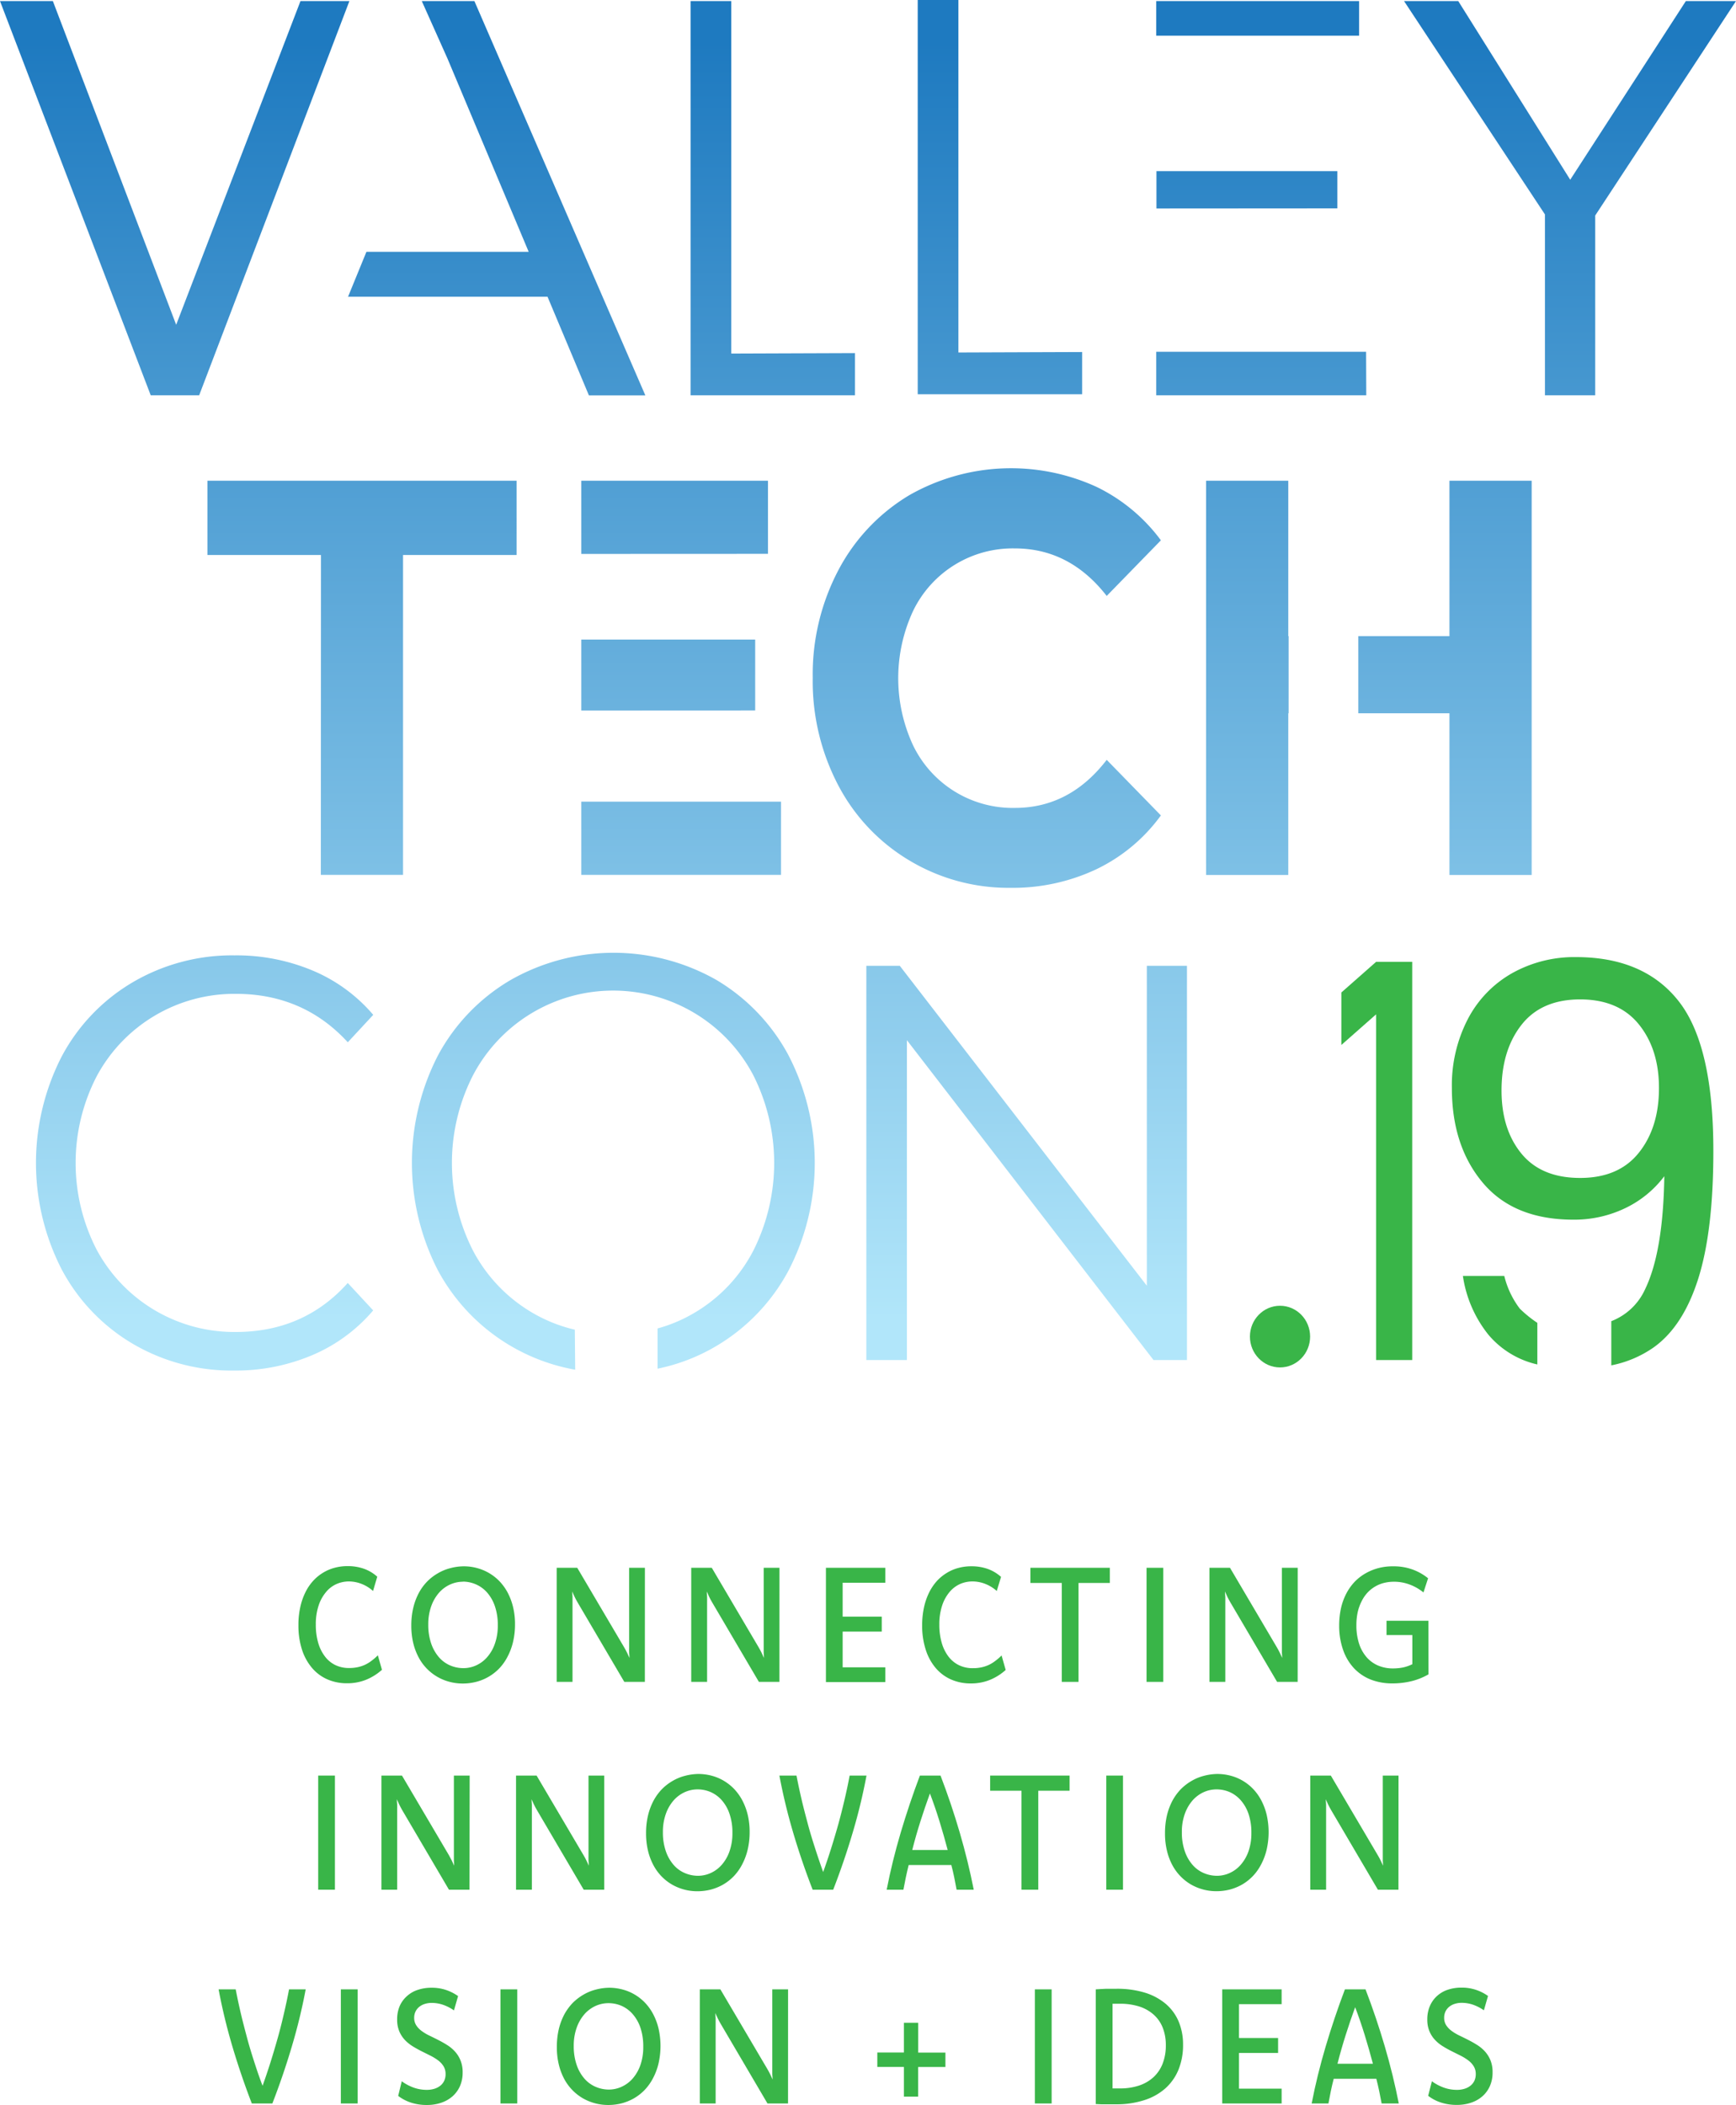 <svg xmlns="http://www.w3.org/2000/svg" xmlns:xlink="http://www.w3.org/1999/xlink" viewBox="0 0 422.33 512.03"><defs><style>.a{fill:#39b548;}.b{fill:url(#a);}</style><linearGradient id="a" x1="211.17" y1="320.92" x2="211.17" y2="10.34" gradientUnits="userSpaceOnUse"><stop offset="0" stop-color="#b1e6fa"/><stop offset="1" stop-color="#1e7ac0"/></linearGradient></defs><title>splash</title><path class="a" d="M255.84,511.66h-4.08V483.9h4.08Z"/><path class="a" d="M266.58,483.9l1.33-.08,1.24-.06,1.22,0h1.26a23.1,23.1,0,0,1,6.84.93,14.49,14.49,0,0,1,5.08,2.7,11.56,11.56,0,0,1,3.17,4.29,14.33,14.33,0,0,1,1.09,5.69,15.83,15.83,0,0,1-1.12,6.1,12.37,12.37,0,0,1-3.22,4.55,14.15,14.15,0,0,1-5.12,2.84,21.7,21.7,0,0,1-6.81,1h-1.27l-1.21,0-1.2,0-1.28-.06ZM270.66,508l.9,0h.9a14.47,14.47,0,0,0,4.68-.71,9.75,9.75,0,0,0,3.52-2.06,8.9,8.9,0,0,0,2.2-3.3,12.05,12.05,0,0,0,.76-4.42,11.41,11.41,0,0,0-.75-4.27,8.36,8.36,0,0,0-2.19-3.17,9.72,9.72,0,0,0-3.54-2,15.44,15.44,0,0,0-4.75-.67h-1.73Z"/><path class="a" d="M311.79,487.5H301.42v8.24h9.51v3.63h-9.51v8.69h10.37v3.6H297.34V483.9h14.45Z"/><path class="a" d="M332.2,483.9q2.63,6.86,4.69,13.88t3.4,13.88h-4.17c-.18-1-.38-2-.59-3s-.44-2-.7-3H324.46c-.26,1-.49,2-.7,3s-.4,2-.58,3H319.1q1.33-6.87,3.41-13.88t4.68-13.88ZM334,502q-.92-3.5-2-7t-2.32-6.75c-.81,2.2-1.57,4.45-2.3,6.75s-1.4,4.63-2,7Z"/><path class="a" d="M348.35,506.26a11.57,11.57,0,0,0,2.92,1.55,9.4,9.4,0,0,0,3.12.54,6.15,6.15,0,0,0,1.88-.26,4.27,4.27,0,0,0,1.47-.76,3.35,3.35,0,0,0,.95-1.2,3.78,3.78,0,0,0,.33-1.62,3.52,3.52,0,0,0-.51-1.91,5.14,5.14,0,0,0-1.33-1.43,12.17,12.17,0,0,0-1.89-1.16l-2.16-1.08c-.74-.37-1.46-.77-2.16-1.21a8.89,8.89,0,0,1-1.89-1.55,6.92,6.92,0,0,1-1.34-2.1,7.24,7.24,0,0,1-.51-2.84,8.12,8.12,0,0,1,.62-3.25,7,7,0,0,1,1.71-2.43A7.34,7.34,0,0,1,352.2,484a10.31,10.31,0,0,1,3.37-.52A10.79,10.79,0,0,1,359,484a11.16,11.16,0,0,1,3,1.51L361,489a11.05,11.05,0,0,0-2.64-1.36,8.58,8.58,0,0,0-2.75-.46,5.41,5.41,0,0,0-1.7.25,4,4,0,0,0-1.35.71,3.35,3.35,0,0,0-.9,1.14,3.43,3.43,0,0,0-.33,1.52,3.33,3.33,0,0,0,.5,1.84,5.5,5.5,0,0,0,1.34,1.39,12.24,12.24,0,0,0,1.89,1.12c.71.34,1.43.69,2.16,1.07a24.59,24.59,0,0,1,2.17,1.23,9.06,9.06,0,0,1,1.89,1.59,7.42,7.42,0,0,1,1.33,2.15,7.61,7.61,0,0,1,.5,2.93,8,8,0,0,1-.65,3.3,7.16,7.16,0,0,1-1.82,2.49,7.94,7.94,0,0,1-2.76,1.56,10.66,10.66,0,0,1-3.45.54,12.3,12.3,0,0,1-3.85-.57,10.22,10.22,0,0,1-3.14-1.64Z"/><path class="a" d="M223.38,499.28H230v3.51h-6.63V510H219.9v-7.23h-6.47v-3.51h6.47v-7.23h3.48Z"/><path class="a" d="M74.37,483.9A136.32,136.32,0,0,1,71,497.78q-2.07,7-4.74,13.88h-5q-2.65-6.87-4.73-13.88a138.93,138.93,0,0,1-3.35-13.88h4.16c.36,1.88.77,3.8,1.23,5.78s1,4,1.53,6,1.15,4,1.78,5.95,1.28,3.88,2,5.73c.66-1.85,1.31-3.76,1.93-5.73s1.22-4,1.77-5.95,1.06-4,1.52-6,.87-3.9,1.22-5.78Z"/><path class="a" d="M87,511.66H82.92V483.9H87Z"/><path class="a" d="M97.74,506.26a11.51,11.51,0,0,0,2.91,1.55,9.41,9.41,0,0,0,3.13.54,6.24,6.24,0,0,0,1.88-.26,4.27,4.27,0,0,0,1.47-.76,3.33,3.33,0,0,0,.94-1.2,3.78,3.78,0,0,0,.33-1.62,3.6,3.6,0,0,0-.5-1.91,5.29,5.29,0,0,0-1.33-1.43,12.28,12.28,0,0,0-1.9-1.16l-2.16-1.08c-.74-.37-1.45-.77-2.16-1.21a9.41,9.41,0,0,1-1.89-1.55,7.11,7.11,0,0,1-1.34-2.1,7.24,7.24,0,0,1-.5-2.84,8.12,8.12,0,0,1,.61-3.25A6.93,6.93,0,0,1,99,485.55a7.22,7.22,0,0,1,2.63-1.52,10.36,10.36,0,0,1,3.37-.52,10.75,10.75,0,0,1,3.44.52,11.37,11.37,0,0,1,3,1.51l-1,3.48a10.93,10.93,0,0,0-2.65-1.36,8.58,8.58,0,0,0-2.75-.46,5.46,5.46,0,0,0-1.7.25,4,4,0,0,0-1.35.71,3.35,3.35,0,0,0-.9,1.14,3.43,3.43,0,0,0-.33,1.52,3.26,3.26,0,0,0,.51,1.84,5.18,5.18,0,0,0,1.34,1.39,11.36,11.36,0,0,0,1.89,1.12c.7.34,1.42.69,2.15,1.07a24.59,24.59,0,0,1,2.17,1.23,9.06,9.06,0,0,1,1.89,1.59,7.21,7.21,0,0,1,1.33,2.15,7.6,7.6,0,0,1,.51,2.93,8.13,8.13,0,0,1-.65,3.3,7.29,7.29,0,0,1-1.82,2.49,8.12,8.12,0,0,1-2.76,1.56,10.77,10.77,0,0,1-3.46.54,12.35,12.35,0,0,1-3.85-.57,10.33,10.33,0,0,1-3.14-1.64Z"/><path class="a" d="M125.83,511.66h-4.08V483.9h4.08Z"/><path class="a" d="M148.2,483.51a12.69,12.69,0,0,1,3.19.41,11.69,11.69,0,0,1,5.49,3.2,12.35,12.35,0,0,1,2,2.77,15.13,15.13,0,0,1,1.32,3.5,19.13,19.13,0,0,1,0,8.56,15.1,15.1,0,0,1-1.34,3.57,12.54,12.54,0,0,1-2,2.82,12,12,0,0,1-2.6,2.05,12.54,12.54,0,0,1-3,1.23,13.36,13.36,0,0,1-3.29.41,12.41,12.41,0,0,1-6.14-1.61,12,12,0,0,1-4.58-4.75,14.76,14.76,0,0,1-1.31-3.51,17.59,17.59,0,0,1-.47-4.24,18.88,18.88,0,0,1,.47-4.32,15.27,15.27,0,0,1,1.34-3.59,13.12,13.12,0,0,1,2.06-2.82,12.62,12.62,0,0,1,2.61-2,11.55,11.55,0,0,1,3-1.23A13.34,13.34,0,0,1,148.2,483.51Zm-.21,3.75a7.59,7.59,0,0,0-3.11.68,8.11,8.11,0,0,0-2.69,2,10.19,10.19,0,0,0-1.89,3.27,12.86,12.86,0,0,0-.72,4.47,13.78,13.78,0,0,0,.71,4.61,10,10,0,0,0,1.88,3.32,7.63,7.63,0,0,0,2.73,2,8.17,8.17,0,0,0,3.24.67,7.45,7.45,0,0,0,3.08-.68,7.92,7.92,0,0,0,2.69-2,10,10,0,0,0,1.88-3.27,13.19,13.19,0,0,0,.7-4.49,14.06,14.06,0,0,0-.69-4.61,9.79,9.79,0,0,0-1.89-3.32,7.8,7.8,0,0,0-2.71-2A8,8,0,0,0,148,487.26Z"/><path class="a" d="M191.71,511.66h-5l-11.4-19.4c-.26-.44-.49-.88-.7-1.31s-.41-.86-.59-1.29c0,.43.07.86.08,1.29s0,.87,0,1.31v19.4h-3.85V483.9h5l11.44,19.4c.26.44.49.87.69,1.28s.39.84.58,1.25c0-.41-.07-.83-.08-1.26s0-.86,0-1.27V483.9h3.84Z"/><path class="a" d="M81.48,459.66H77.41V431.9h4.07Z"/><path class="a" d="M114.22,459.66h-5l-11.4-19.4c-.25-.44-.49-.88-.69-1.31s-.41-.86-.59-1.29c0,.43.06.86.08,1.29s0,.87,0,1.31v19.4H92.79V431.9h5l11.44,19.4c.25.44.48.87.68,1.28s.4.84.58,1.25c0-.41-.06-.83-.07-1.26s0-.86,0-1.27V431.9h3.84Z"/><path class="a" d="M147,459.66h-5l-11.4-19.4c-.26-.44-.49-.88-.7-1.31s-.4-.86-.59-1.29c0,.43.07.86.08,1.29s0,.87,0,1.31v19.4h-3.85V431.9h5l11.44,19.4c.26.44.49.87.69,1.28s.39.84.58,1.25c0-.41-.06-.83-.08-1.26s0-.86,0-1.27V431.9H147Z"/><path class="a" d="M169.88,431.51a12.71,12.71,0,0,1,3.2.41,11.83,11.83,0,0,1,2.94,1.21,12.11,12.11,0,0,1,2.55,2,12.67,12.67,0,0,1,2,2.77,15.13,15.13,0,0,1,1.32,3.5,17.64,17.64,0,0,1,.48,4.24,18.31,18.31,0,0,1-.49,4.32,15.1,15.1,0,0,1-1.34,3.57,12.27,12.27,0,0,1-2,2.82,11.8,11.8,0,0,1-2.6,2.05,12.21,12.21,0,0,1-3,1.23,13.28,13.28,0,0,1-3.28.41,12.34,12.34,0,0,1-6.14-1.61,11.82,11.82,0,0,1-2.57-2,12.13,12.13,0,0,1-2-2.76,14.76,14.76,0,0,1-1.31-3.51,18.11,18.11,0,0,1-.47-4.24,18.32,18.32,0,0,1,.48-4.32,15.27,15.27,0,0,1,1.34-3.59,12.79,12.79,0,0,1,2.06-2.82,12.31,12.31,0,0,1,2.6-2,11.69,11.69,0,0,1,3-1.23A13.46,13.46,0,0,1,169.88,431.51Zm-.2,3.75a7.59,7.59,0,0,0-3.11.68,8,8,0,0,0-2.69,2,10,10,0,0,0-1.89,3.27,12.86,12.86,0,0,0-.72,4.47,13.78,13.78,0,0,0,.71,4.61,10,10,0,0,0,1.88,3.32,7.46,7.46,0,0,0,2.73,2,8.17,8.17,0,0,0,3.24.67,7.45,7.45,0,0,0,3.08-.68,7.88,7.88,0,0,0,2.68-2,9.82,9.82,0,0,0,1.88-3.27,13.18,13.18,0,0,0,.71-4.49,13.79,13.79,0,0,0-.7-4.61,9.61,9.61,0,0,0-1.88-3.32,7.74,7.74,0,0,0-2.72-2A8,8,0,0,0,169.68,435.26Z"/><path class="a" d="M210.8,431.9a136.32,136.32,0,0,1-3.36,13.88q-2.07,7-4.74,13.88h-5q-2.67-6.87-4.74-13.88a138.93,138.93,0,0,1-3.35-13.88h4.16c.36,1.88.77,3.8,1.23,5.78s1,4,1.53,6,1.15,4,1.78,5.95,1.28,3.88,1.95,5.73q1-2.77,1.93-5.73t1.77-5.95q.82-3,1.52-6c.47-2,.87-3.9,1.22-5.78Z"/><path class="a" d="M228.81,431.9q2.63,6.86,4.68,13.88t3.4,13.88h-4.17c-.18-1-.38-2-.58-3s-.44-2-.7-3H221.06c-.25,1-.48,2-.69,3s-.41,2-.59,3h-4.07q1.33-6.87,3.41-13.88t4.67-13.88ZM230.55,450q-.92-3.5-2-7t-2.32-6.75q-1.2,3.3-2.3,6.75t-2,7Z"/><path class="a" d="M260.21,435.59h-7.62v24.07h-4.08V435.59h-7.63V431.9h19.33Z"/><path class="a" d="M273.2,459.66h-4.07V431.9h4.07Z"/><path class="a" d="M296.13,431.51a12.71,12.71,0,0,1,3.2.41,11.69,11.69,0,0,1,5.49,3.2,12.35,12.35,0,0,1,2,2.77,15.13,15.13,0,0,1,1.32,3.5,19.13,19.13,0,0,1,0,8.56,15.1,15.1,0,0,1-1.34,3.57,12.27,12.27,0,0,1-2,2.82,12,12,0,0,1-2.59,2.05,12.54,12.54,0,0,1-3,1.23,13.36,13.36,0,0,1-3.29.41,12.41,12.41,0,0,1-6.14-1.61,12,12,0,0,1-4.58-4.75,14.34,14.34,0,0,1-1.31-3.51,17.59,17.59,0,0,1-.47-4.24,18.88,18.88,0,0,1,.47-4.32,15.27,15.27,0,0,1,1.34-3.59,12.79,12.79,0,0,1,2.06-2.82,12.62,12.62,0,0,1,2.61-2,11.55,11.55,0,0,1,3-1.23A13.32,13.32,0,0,1,296.13,431.51Zm-.2,3.75a7.59,7.59,0,0,0-3.11.68,8.11,8.11,0,0,0-2.69,2,10.19,10.19,0,0,0-1.89,3.27,12.86,12.86,0,0,0-.72,4.47,13.78,13.78,0,0,0,.71,4.61,10,10,0,0,0,1.88,3.32,7.54,7.54,0,0,0,2.73,2,8.17,8.17,0,0,0,3.24.67,7.45,7.45,0,0,0,3.08-.68,7.79,7.79,0,0,0,2.68-2,10,10,0,0,0,1.89-3.27,13.19,13.19,0,0,0,.7-4.49,14.06,14.06,0,0,0-.69-4.61,9.79,9.79,0,0,0-1.89-3.32,7.8,7.8,0,0,0-2.71-2A8.06,8.06,0,0,0,295.93,435.26Z"/><path class="a" d="M340.21,459.66h-5l-11.4-19.4c-.26-.44-.49-.88-.7-1.31s-.4-.86-.59-1.29q.06.64.09,1.29c0,.43,0,.87,0,1.31v19.4h-3.85V431.9h5l11.44,19.4c.26.44.49.87.69,1.28s.4.84.58,1.25c0-.41-.06-.83-.07-1.26s0-.86,0-1.27V431.9h3.83Z"/><path class="a" d="M90.75,387a9.07,9.07,0,0,0-2.83-1.74,8.52,8.52,0,0,0-3.1-.58,7.46,7.46,0,0,0-3,.65,7,7,0,0,0-2.56,2,9.76,9.76,0,0,0-1.77,3.28,14.43,14.43,0,0,0-.66,4.59,15.58,15.58,0,0,0,.57,4.37A10,10,0,0,0,79,402.86,7,7,0,0,0,81.54,405a7.53,7.53,0,0,0,3.41.74,9.81,9.81,0,0,0,2-.19,8.41,8.41,0,0,0,1.8-.58,8.63,8.63,0,0,0,1.65-1,12.37,12.37,0,0,0,1.52-1.33l1,3.53a13.13,13.13,0,0,1-3.86,2.42,12.12,12.12,0,0,1-4.68.86,11.73,11.73,0,0,1-4.84-1,10.3,10.3,0,0,1-3.71-2.83,12.94,12.94,0,0,1-2.39-4.44,19,19,0,0,1-.84-5.85,19.72,19.72,0,0,1,.44-4.35,15.55,15.55,0,0,1,1.23-3.6,12,12,0,0,1,1.89-2.82,10.84,10.84,0,0,1,2.43-2,10.55,10.55,0,0,1,2.85-1.21,12,12,0,0,1,3.13-.4,11.82,11.82,0,0,1,3.93.63,9.72,9.72,0,0,1,3.28,1.95Z"/><path class="a" d="M112.8,381a12.27,12.27,0,0,1,3.2.41,11.82,11.82,0,0,1,5.49,3.2,12.6,12.6,0,0,1,2,2.76,15.21,15.21,0,0,1,1.32,3.51,17.58,17.58,0,0,1,.48,4.24,18.31,18.31,0,0,1-.49,4.32,15.27,15.27,0,0,1-1.34,3.57,12.27,12.27,0,0,1-2,2.82,11.86,11.86,0,0,1-5.61,3.27,12.82,12.82,0,0,1-3.28.41,12.27,12.27,0,0,1-3.2-.41,11.89,11.89,0,0,1-7.52-5.94,14.77,14.77,0,0,1-1.32-3.51,18.11,18.11,0,0,1-.47-4.24,18.32,18.32,0,0,1,.48-4.32,15.1,15.1,0,0,1,1.34-3.59,12.34,12.34,0,0,1,2.06-2.82,12.11,12.11,0,0,1,2.61-2,11.41,11.41,0,0,1,3-1.23A12.85,12.85,0,0,1,112.8,381Zm-.2,3.75a7.59,7.59,0,0,0-3.11.68,8,8,0,0,0-2.69,2,10.19,10.19,0,0,0-1.89,3.27,13,13,0,0,0-.72,4.48,13.82,13.82,0,0,0,.71,4.61,10.15,10.15,0,0,0,1.88,3.32,7.57,7.57,0,0,0,2.73,2,8.16,8.16,0,0,0,3.24.66,7.44,7.44,0,0,0,3.08-.67,7.79,7.79,0,0,0,2.68-2,9.82,9.82,0,0,0,1.88-3.27,13,13,0,0,0,.71-4.5,13.83,13.83,0,0,0-.7-4.61,9.8,9.8,0,0,0-1.88-3.32,7.71,7.71,0,0,0-2.72-2A8,8,0,0,0,112.6,384.72Z"/><path class="a" d="M156.88,409.11h-5l-11.4-19.39c-.26-.44-.49-.88-.7-1.31s-.4-.86-.59-1.29q.06.64.09,1.29c0,.43,0,.87,0,1.31v19.39h-3.85V381.36h5l11.44,19.39c.26.45.49.87.69,1.29s.39.83.58,1.25c0-.42-.06-.84-.08-1.27s0-.85,0-1.27V381.36h3.83Z"/><path class="a" d="M189.62,409.11h-5l-11.4-19.39c-.26-.44-.49-.88-.7-1.31s-.4-.86-.58-1.29c0,.43.06.86.08,1.29s0,.87,0,1.31v19.39h-3.86V381.36h5l11.43,19.39c.26.45.49.87.69,1.29s.4.83.58,1.25c0-.42-.06-.84-.07-1.27s0-.85,0-1.27V381.36h3.84Z"/><path class="a" d="M215.37,385H205v8.24h9.51v3.64H205v8.69h10.37v3.59H200.93V381.36h14.44Z"/><path class="a" d="M242.49,387a9.11,9.11,0,0,0-2.84-1.74,8.51,8.51,0,0,0-3.09-.58,7.51,7.51,0,0,0-3.06.65,7.2,7.2,0,0,0-2.56,2,9.92,9.92,0,0,0-1.76,3.28,14.43,14.43,0,0,0-.66,4.59,15.58,15.58,0,0,0,.57,4.37,10.19,10.19,0,0,0,1.62,3.34,7.16,7.16,0,0,0,2.56,2.13,7.57,7.57,0,0,0,3.42.74,9.88,9.88,0,0,0,2-.19,8.41,8.41,0,0,0,1.8-.58,8.27,8.27,0,0,0,1.64-1,11.75,11.75,0,0,0,1.53-1.33l1,3.53a13.08,13.08,0,0,1-3.85,2.42,12.19,12.19,0,0,1-4.68.86,11.69,11.69,0,0,1-4.84-1,10.42,10.42,0,0,1-3.72-2.83,12.93,12.93,0,0,1-2.38-4.44,18.74,18.74,0,0,1-.85-5.85,20.34,20.34,0,0,1,.44-4.35,16,16,0,0,1,1.23-3.6,12.63,12.63,0,0,1,1.89-2.82,11.12,11.12,0,0,1,2.44-2,10.35,10.35,0,0,1,2.84-1.21,12,12,0,0,1,3.13-.4,11.92,11.92,0,0,1,3.94.63,9.82,9.82,0,0,1,3.28,1.95Z"/><path class="a" d="M270,385.05h-7.62v24.06h-4.07V385.05h-7.64v-3.69H270Z"/><path class="a" d="M283,409.11h-4.07V381.36H283Z"/><path class="a" d="M315.69,409.11h-5l-11.4-19.39c-.26-.44-.49-.88-.7-1.31s-.4-.86-.58-1.29c0,.43.06.86.08,1.29s0,.87,0,1.31v19.39h-3.86V381.36h5l11.43,19.39c.26.45.49.87.69,1.29s.4.83.58,1.25c0-.42-.06-.84-.07-1.27s0-.85,0-1.27V381.36h3.84Z"/><path class="a" d="M347.52,407.28a15.86,15.86,0,0,1-4.1,1.65,19.33,19.33,0,0,1-4.72.55,14.18,14.18,0,0,1-5.17-.91,11.31,11.31,0,0,1-4.07-2.71,12.51,12.51,0,0,1-2.67-4.4,17.57,17.57,0,0,1-1-6,19.44,19.44,0,0,1,.47-4.39,14.69,14.69,0,0,1,1.36-3.62,12.65,12.65,0,0,1,2.09-2.84,11.91,11.91,0,0,1,2.68-2,12.73,12.73,0,0,1,3.12-1.22A13.83,13.83,0,0,1,339,381a13.51,13.51,0,0,1,4.54.74,13,13,0,0,1,3.88,2.17l-1.12,3.44a13.69,13.69,0,0,0-1.65-1.12,11.92,11.92,0,0,0-1.78-.82,10.75,10.75,0,0,0-3.78-.66,10,10,0,0,0-2.31.27,8.08,8.08,0,0,0-2.14.84,8.22,8.22,0,0,0-1.86,1.44,8.66,8.66,0,0,0-1.45,2.05,11.74,11.74,0,0,0-1,2.66,14.59,14.59,0,0,0-.35,3.3,14.22,14.22,0,0,0,.67,4.56,9.46,9.46,0,0,0,1.87,3.3,7.7,7.7,0,0,0,2.82,2,9.1,9.1,0,0,0,3.53.67,12.53,12.53,0,0,0,2.43-.23,9.77,9.77,0,0,0,2.29-.8v-7.09h-6.28v-3.48h10.19Z"/><path class="a" d="M408.43,243.6q-8.42-10.78-25-10.79a31,31,0,0,0-15.51,3.88,27.29,27.29,0,0,0-10.8,11.14,35,35,0,0,0-3.91,16.85q0,14.1,7.55,23.05t22,8.95a28.61,28.61,0,0,0,12.52-2.75,25.83,25.83,0,0,0,9.61-7.82q-.27,18.33-4.64,27.42a14.93,14.93,0,0,1-8.26,7.84v10.75a27.09,27.09,0,0,0,10.18-4.28q7.23-5.07,10.94-16.7t3.71-31.09Q416.85,254.39,408.43,243.6Zm-9.74,36.8q-4.9,6.14-14.31,6.13t-14.25-5.92q-4.85-5.92-4.84-15.37,0-9.74,4.84-15.93t14.25-6.21q9.4,0,14.31,6.07t4.9,15.51Q403.59,274.27,398.69,280.4Z"/><path class="a" d="M369.73,318.32a21.58,21.58,0,0,1-3.77-7.95H355.89a29.69,29.69,0,0,0,6.21,14.3A21.87,21.87,0,0,0,374,331.9V321.78A29.18,29.18,0,0,1,369.73,318.32Z"/><polygon class="a" points="334.77 233.97 326.32 241.42 326.32 254.19 334.77 246.74 334.77 330.83 343.56 330.83 343.56 233.97 334.77 233.97"/><ellipse class="a" cx="311.4" cy="325.12" rx="7.32" ry="7.5"/><path class="b" d="M288.76,234.93v95.9h-8.13l-60-77.81v77.81h-9.87v-95.9h8.14L279,312.75V234.93Zm-96.95,21.74a47.25,47.25,0,0,0-17.54-18.31,50.66,50.66,0,0,0-50.13.07,47.09,47.09,0,0,0-17.6,18.31,57.14,57.14,0,0,0,0,52.28,47.34,47.34,0,0,0,33.39,24.16l-.09-9.74a36.88,36.88,0,0,1-10.63-4.3,38,38,0,0,1-14.14-14.93,46.89,46.89,0,0,1,0-42.65,38.52,38.52,0,0,1,68.2,0,47.38,47.38,0,0,1,0,42.65,37.61,37.61,0,0,1-14,14.93,36.39,36.39,0,0,1-9.3,4v9.79a46.17,46.17,0,0,0,14.3-5.52,47.12,47.12,0,0,0,17.54-18.31,56.87,56.87,0,0,0,0-52.42ZM32.28,326.86A46,46,0,0,1,15,308.77,56.75,56.75,0,0,1,15,257a45.92,45.92,0,0,1,17.31-18.08,47.74,47.74,0,0,1,24.74-6.53,47.94,47.94,0,0,1,19,3.69,39.29,39.29,0,0,1,14.75,10.78l-6.19,6.67q-10.8-11.78-27.25-11.78a38,38,0,0,0-33.89,20.15,46,46,0,0,0,0,42A38,38,0,0,0,57.35,324q16.59,0,27.25-11.92l6.19,6.67A39.86,39.86,0,0,1,76,329.62a47.65,47.65,0,0,1-19,3.76A47.42,47.42,0,0,1,32.28,326.86ZM352.62,116.93v37.81H330.45v18.77h22.17v39.32h20v-95.9Zm-39.21,37.81V116.93h-20v95.9h20V173.51h.08V154.74Zm-92.14,54.59A46.3,46.3,0,0,1,204,191.16a54.47,54.47,0,0,1-6.28-26.28A54.43,54.43,0,0,1,204,138.61a46.33,46.33,0,0,1,17.25-18.18,50,50,0,0,1,45.51-2,42.44,42.44,0,0,1,15.66,13l-13.18,13.53q-9-11.55-22.32-11.56a26.9,26.9,0,0,0-24.79,15.22,38.78,38.78,0,0,0,0,32.68,26.9,26.9,0,0,0,24.79,15.22q13.32,0,22.32-11.69l13.18,13.52a41.65,41.65,0,0,1-15.72,13.1,47.64,47.64,0,0,1-20.92,4.51A46.87,46.87,0,0,1,221.27,209.33ZM190,195H141.42v17.81H190Zm-6.28-22.19V155.57H141.42v17.26Zm3.11-38.09V116.93H141.42v17.81ZM78.08,135H50.46V116.93h75.21V135H98.05v77.81h-20Zm310-82.58V96.16H375.85v-44L341.57.26h13.19L382,43.72,410.13.26h12.2ZM330.64,8.68V.26H281.29V8.68Zm-5.3,42V41.63h-44v9.08Zm7,34.89H281.29V96.16h51.09ZM223.26,0h9.9V85.74l30.1-.11V95.9h-40ZM168,.26h9.9V86l30.1-.11V96.16H168ZM84.64,72.18H133.2l10.07,24H157L115.41.26h-12.8l6.26,14,19.75,47H89.14l-4.5,11M85,.26,48.45,96.16H36.67L0,.26H12.86L42.86,79,73.1.26Z"/></svg>